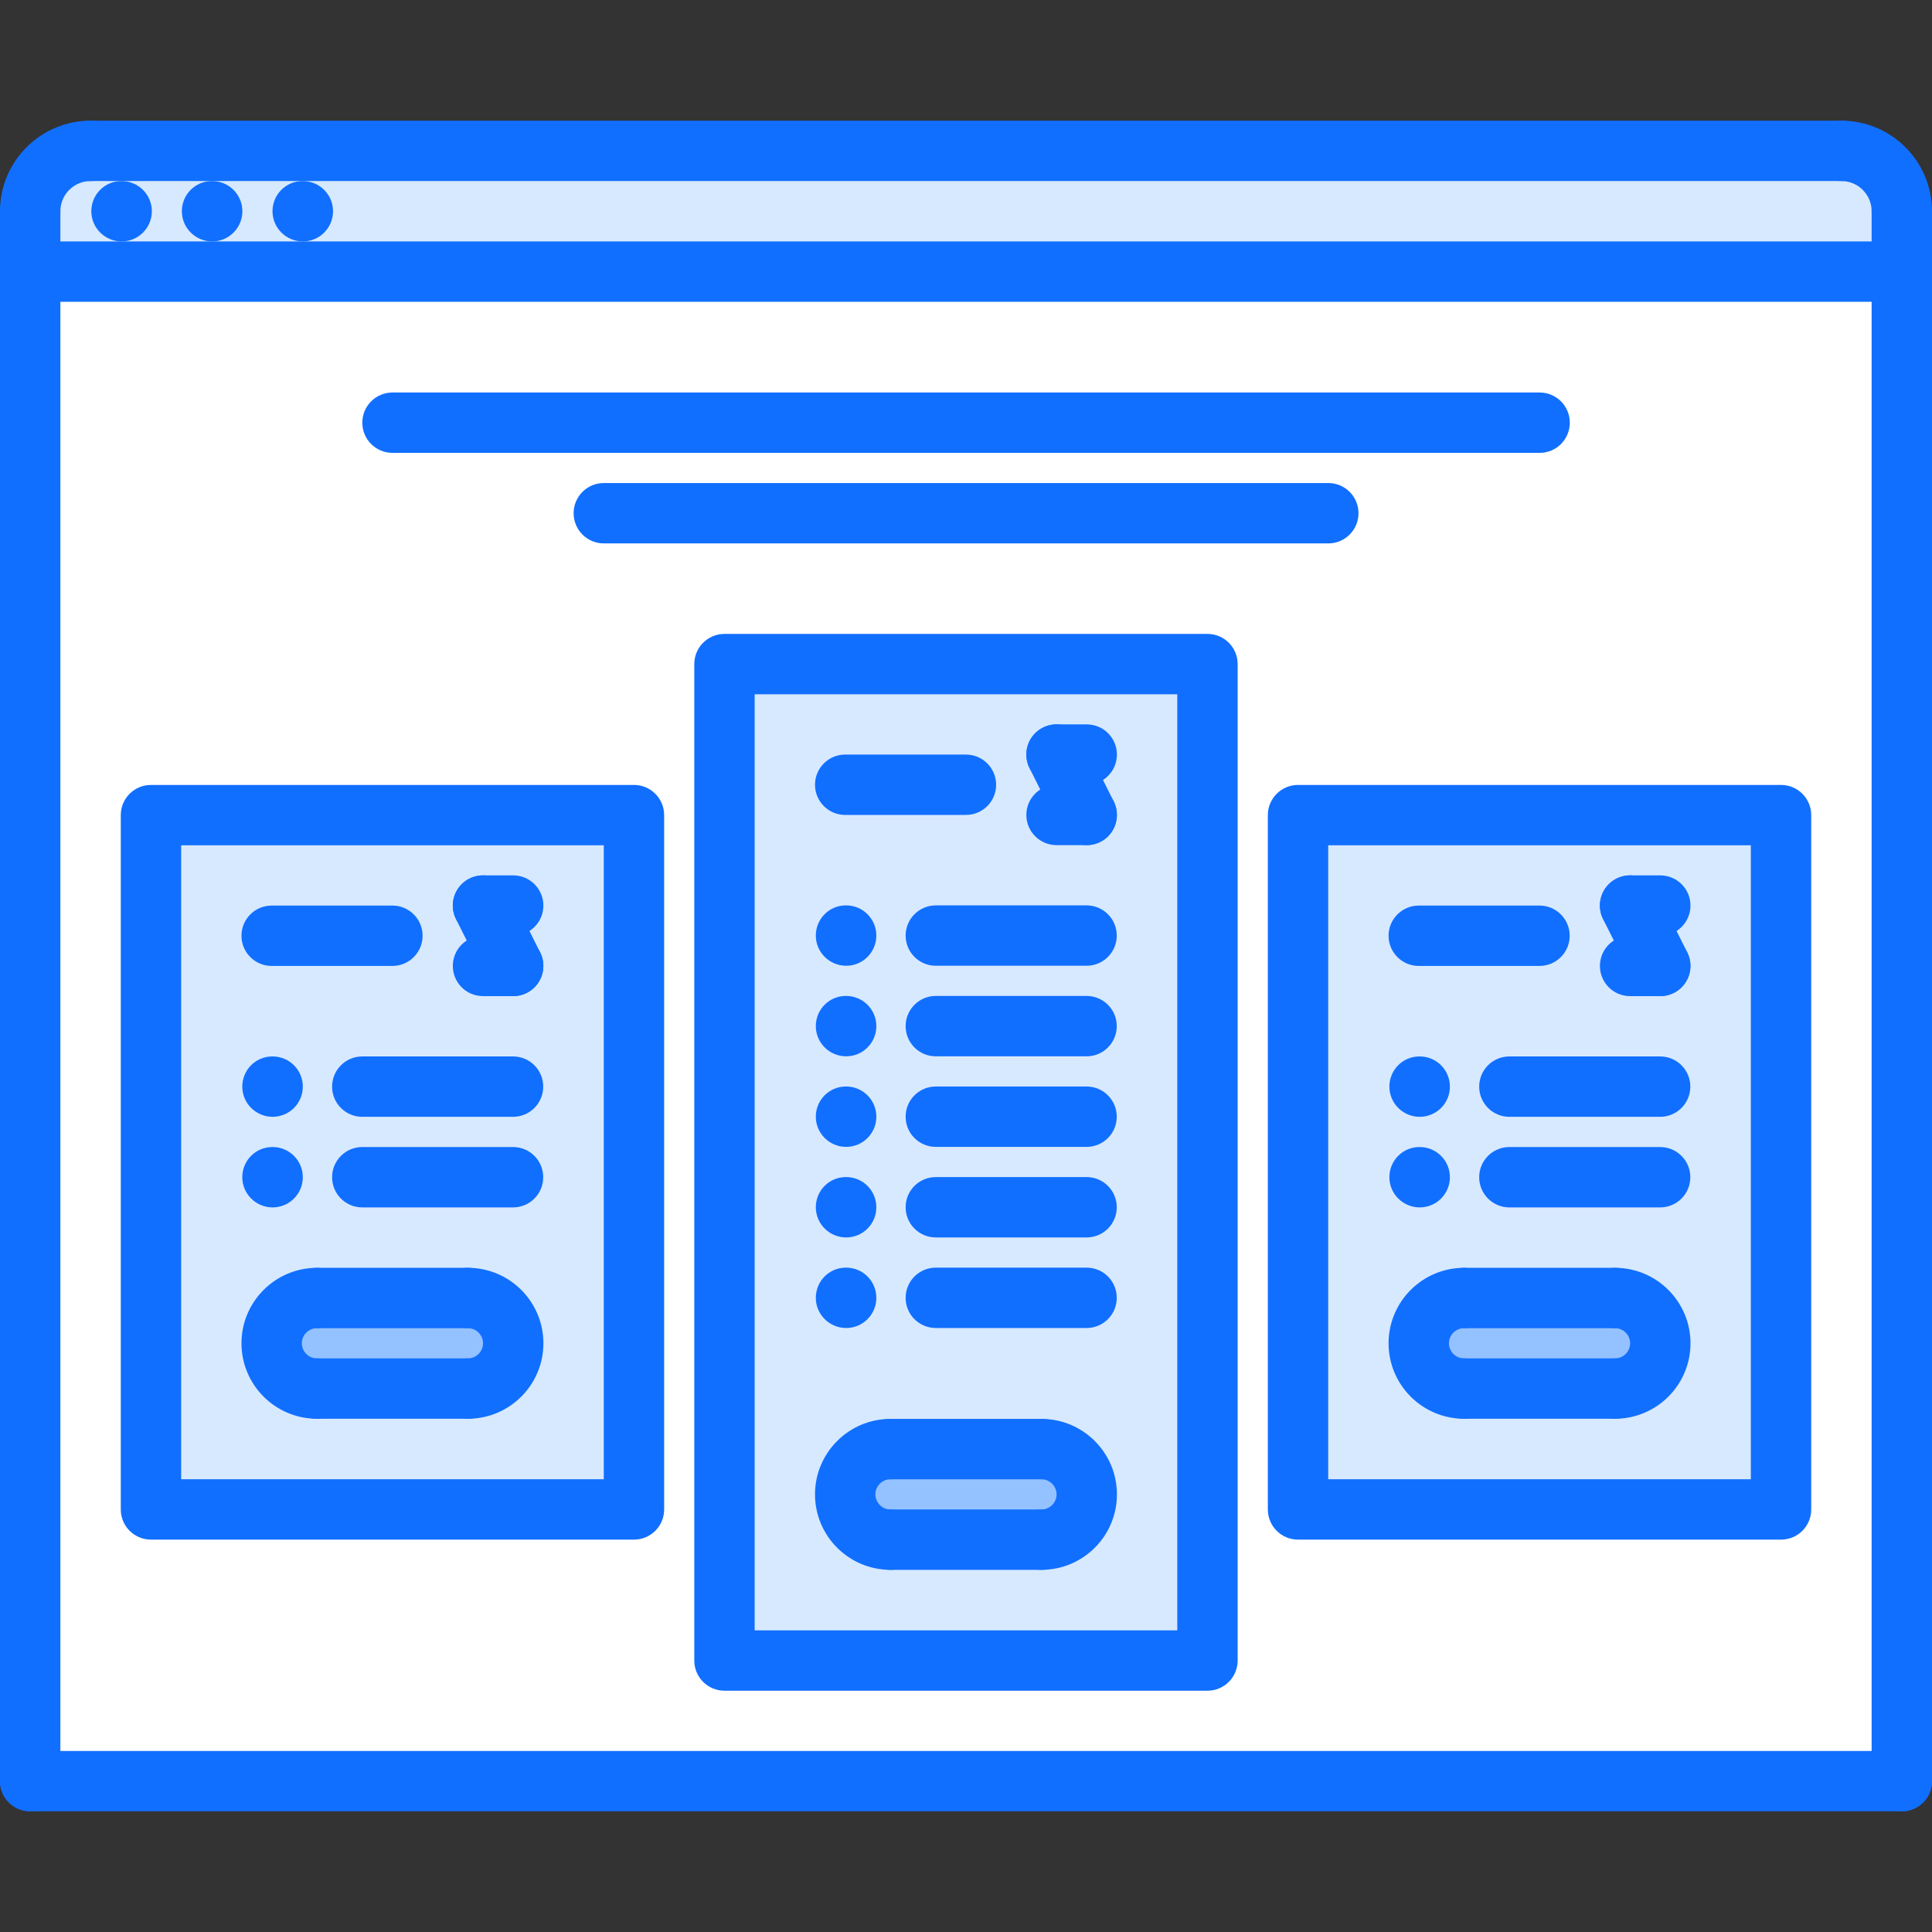 <svg id="icons" enable-background="new 0 0 64 64" height="512" viewBox="0 0 64 64" width="512" xmlns="http://www.w3.org/2000/svg"><rect x="0" y="0" width="64" height="64" fill="#333333" stroke="none"/><path d="m63 9h-62v-2c0-1.11.89-2 2-2h58c1.11 0 2 .89 2 2z" fill="#d7e9ff"/><path d="m43 27h16v23h-16zm12 17.5c0-.83-.67-1.5-1.5-1.5h-5c-.83 0-1.5.67-1.5 1.5 0 .82.67 1.5 1.5 1.5h5c.83 0 1.5-.68 1.5-1.5z" fill="#d7e9ff"/><path d="m53.5 43c.83 0 1.5.67 1.5 1.5 0 .82-.67 1.5-1.5 1.5h-5c-.83 0-1.5-.68-1.5-1.5 0-.83.67-1.5 1.5-1.5z" fill="#94c1ff"/><path d="m24 22h16v33h-16zm12 27.5c0-.83-.67-1.5-1.5-1.5h-5c-.83 0-1.5.67-1.5 1.5s.67 1.5 1.5 1.5h5c.83 0 1.5-.67 1.5-1.5z" fill="#d7e9ff"/><path d="m34.5 51h-5c-.83 0-1.5-.67-1.5-1.5s.67-1.5 1.5-1.5h5c.83 0 1.5.67 1.5 1.5s-.67 1.5-1.5 1.5z" fill="#94c1ff"/><path d="m15.5 43c.83 0 1.5.67 1.5 1.5 0 .82-.67 1.5-1.5 1.5h-5c-.83 0-1.5-.68-1.5-1.5 0-.83.67-1.5 1.5-1.5z" fill="#94c1ff"/><path d="m5 27h16v23h-16zm12 17.5c0-.83-.67-1.5-1.5-1.5h-5c-.83 0-1.5.67-1.5 1.5 0 .82.67 1.5 1.5 1.5h5c.83 0 1.5-.68 1.5-1.5z" fill="#d7e9ff"/><path d="m43 27v23h16v-23zm-22 0h-16v23h16zm3-5v33h16v-33zm39-13v50h-62v-50z" fill="#fff"/><g fill="#116fff"><path d="m1 7.998c-.553 0-1-.448-1-1 0-1.654 1.346-3 3-3 .553 0 1 .448 1 1s-.447 1-1 1c-.552 0-1 .449-1 1 0 .552-.447 1-1 1z"/><path d="m63 7.998c-.553 0-1-.448-1-1 0-.551-.448-1-1-1-.553 0-1-.448-1-1s.447-1 1-1c1.654 0 3 1.346 3 3 0 .552-.447 1-1 1z"/><path d="m61 5.998h-58c-.553 0-1-.448-1-1s.447-1 1-1h58c.553 0 1 .448 1 1s-.447 1-1 1z"/><path d="m4.03 7.998c-.553 0-1.005-.448-1.005-1s.442-1 .994-1h.011c.552 0 1 .448 1 1s-.448 1-1 1z"/><path d="m7.029 7.998c-.553 0-1.005-.448-1.005-1s.442-1 .994-1h.011c.552 0 1 .448 1 1s-.448 1-1 1z"/><path d="m10.032 7.998c-.553 0-1.005-.448-1.005-1s.442-1 .994-1h.011c.552 0 1 .448 1 1s-.448 1-1 1z"/><path d="m1 60.002c-.553 0-1-.447-1-1v-52.004c0-.552.447-1 1-1s1 .448 1 1v52.004c0 .553-.447 1-1 1z"/><path d="m63 60.002c-.553 0-1-.447-1-1v-52.004c0-.552.447-1 1-1s1 .448 1 1v52.004c0 .553-.447 1-1 1z"/><path d="m63 9.998h-62c-.553 0-1-.448-1-1s.447-1 1-1h62c.553 0 1 .448 1 1s-.447 1-1 1z"/><path d="m63 60.002h-62c-.553 0-1-.447-1-1s.447-1 1-1h62c.553 0 1 .447 1 1s-.447 1-1 1z"/><path d="m21.001 51.002h-16c-.553 0-1-.447-1-1v-23c0-.552.447-1 1-1h16c.553 0 1 .448 1 1v23c0 .553-.447 1-1 1zm-15-2h14v-21h-14z"/><path d="m58.999 51.002h-16c-.553 0-1-.447-1-1v-23c0-.552.447-1 1-1h16c.553 0 1 .448 1 1v23c0 .553-.447 1-1 1zm-15-2h14v-21h-14z"/><path d="m39.999 56.007h-16c-.553 0-1-.447-1-1v-33.008c0-.552.447-1 1-1h16c.553 0 1 .448 1 1v33.008c0 .553-.447 1-1 1zm-15-2h14v-31.008h-14z"/><path d="m51.002 15.002h-38c-.553 0-1-.448-1-1s.447-1 1-1h38c.553 0 1 .448 1 1s-.447 1-1 1z"/><path d="m44.002 18.001h-24c-.553 0-1-.448-1-1s.447-1 1-1h24c.553 0 1 .448 1 1s-.447 1-1 1z"/><path d="m12.999 31.998h-4c-.553 0-1-.448-1-1s.447-1 1-1h4c.553 0 1 .448 1 1s-.447 1-1 1z"/><path d="m17 30.998h-1c-.553 0-1-.448-1-1s.447-1 1-1h1c.553 0 1 .448 1 1s-.447 1-1 1z"/><path d="m17.001 32.998c-.367 0-.72-.202-.896-.553l-1-2c-.247-.494-.047-1.095.447-1.342.493-.248 1.095-.046 1.342.447l1 2c.247.494.047 1.095-.447 1.342-.143.072-.296.106-.446.106z"/><path d="m17 32.998h-1c-.553 0-1-.448-1-1s.447-1 1-1h1c.553 0 1 .448 1 1s-.447 1-1 1z"/><path d="m9.031 39.997c-.553 0-1.005-.447-1.005-1s.442-1 .994-1h.011c.552 0 1 .447 1 1s-.448 1-1 1z"/><path d="m16.995 39.997h-4.994c-.553 0-1-.447-1-1s.447-1 1-1h4.994c.553 0 1 .447 1 1s-.447 1-1 1z"/><path d="m9.031 36.996c-.553 0-1.005-.447-1.005-1s.442-1 .994-1h.011c.552 0 1 .447 1 1s-.448 1-1 1z"/><path d="m16.995 36.996h-4.994c-.553 0-1-.447-1-1s.447-1 1-1h4.994c.553 0 1 .447 1 1s-.447 1-1 1z"/><path d="m15.501 46.998h-5.002c-.553 0-1-.447-1-1s.447-1 1-1h5.002c.553 0 1 .447 1 1s-.447 1-1 1z"/><path d="m15.501 43.998h-5.002c-.553 0-1-.447-1-1s.447-1 1-1h5.002c.553 0 1 .447 1 1s-.447 1-1 1z"/><path d="m10.499 46.998c-1.379 0-2.5-1.121-2.5-2.5s1.121-2.5 2.5-2.5c.553 0 1 .447 1 1s-.447 1-1 1c-.275 0-.5.225-.5.5s.225.5.5.5c.553 0 1 .447 1 1s-.447 1-1 1z"/><path d="m15.501 46.998c-.553 0-1-.447-1-1s.447-1 1-1c.275 0 .5-.225.5-.5s-.225-.5-.5-.5c-.553 0-1-.447-1-1s.447-1 1-1c1.379 0 2.5 1.121 2.5 2.5s-1.121 2.5-2.5 2.5z"/><path d="m50.998 31.998h-4c-.553 0-1-.448-1-1s.447-1 1-1h4c.553 0 1 .448 1 1s-.447 1-1 1z"/><path d="m54.999 30.998h-1c-.553 0-1-.448-1-1s.447-1 1-1h1c.553 0 1 .448 1 1s-.447 1-1 1z"/><path d="m55 32.998c-.367 0-.72-.202-.896-.553l-1-2c-.247-.494-.047-1.095.447-1.342.494-.248 1.094-.046 1.342.447l1 2c.247.494.047 1.095-.447 1.342-.143.072-.296.106-.446.106z"/><path d="m54.999 32.998h-1c-.553 0-1-.448-1-1s.447-1 1-1h1c.553 0 1 .448 1 1s-.447 1-1 1z"/><path d="m47.03 39.997c-.553 0-1.005-.447-1.005-1s.442-1 .994-1h.011c.552 0 1 .447 1 1s-.448 1-1 1z"/><path d="m54.994 39.997h-4.994c-.553 0-1-.447-1-1s.447-1 1-1h4.994c.553 0 1 .447 1 1s-.447 1-1 1z"/><path d="m47.03 36.996c-.553 0-1.005-.447-1.005-1s.442-1 .994-1h.011c.552 0 1 .447 1 1s-.448 1-1 1z"/><path d="m54.994 36.996h-4.994c-.553 0-1-.447-1-1s.447-1 1-1h4.994c.553 0 1 .447 1 1s-.447 1-1 1z"/><path d="m53.5 46.998h-5.002c-.553 0-1-.447-1-1s.447-1 1-1h5.002c.553 0 1 .447 1 1s-.447 1-1 1z"/><path d="m53.5 43.998h-5.002c-.553 0-1-.447-1-1s.447-1 1-1h5.002c.553 0 1 .447 1 1s-.447 1-1 1z"/><path d="m48.498 46.998c-1.379 0-2.5-1.121-2.5-2.5s1.121-2.5 2.5-2.5c.553 0 1 .447 1 1s-.447 1-1 1c-.275 0-.5.225-.5.5s.225.5.5.5c.553 0 1 .447 1 1s-.447 1-1 1z"/><path d="m53.5 46.998c-.553 0-1-.447-1-1s.447-1 1-1c.275 0 .5-.225.5-.5s-.225-.5-.5-.5c-.553 0-1-.447-1-1s.447-1 1-1c1.379 0 2.5 1.121 2.5 2.5s-1.121 2.5-2.5 2.5z"/><path d="m31.998 26.996h-4c-.553 0-1-.448-1-1s.447-1 1-1h4c.553 0 1 .448 1 1s-.447 1-1 1z"/><path d="m35.999 25.996h-1c-.553 0-1-.448-1-1s.447-1 1-1h1c.553 0 1 .448 1 1s-.447 1-1 1z"/><path d="m36 27.996c-.367 0-.72-.202-.896-.553l-1-2c-.247-.494-.047-1.095.447-1.342s1.095-.047 1.342.447l1 2c.247.494.047 1.095-.447 1.342-.143.072-.296.106-.446.106z"/><path d="m35.999 27.996h-1c-.553 0-1-.448-1-1s.447-1 1-1h1c.553 0 1 .448 1 1s-.447 1-1 1z"/><path d="m28.03 34.992c-.553 0-1.005-.447-1.005-1s.442-1 .994-1h.011c.552 0 1 .447 1 1s-.448 1-1 1z"/><path d="m35.994 34.992h-4.994c-.553 0-1-.447-1-1s.447-1 1-1h4.994c.553 0 1 .447 1 1s-.447 1-1 1z"/><path d="m28.03 37.992c-.553 0-1.005-.447-1.005-1s.442-1 .994-1h.011c.552 0 1 .447 1 1s-.448 1-1 1z"/><path d="m35.994 37.992h-4.994c-.553 0-1-.447-1-1s.447-1 1-1h4.994c.553 0 1 .447 1 1s-.447 1-1 1z"/><path d="m28.03 40.992c-.553 0-1.005-.447-1.005-1s.442-1 .994-1h.011c.552 0 1 .447 1 1s-.448 1-1 1z"/><path d="m35.994 40.992h-4.994c-.553 0-1-.447-1-1s.447-1 1-1h4.994c.553 0 1 .447 1 1s-.447 1-1 1z"/><path d="m28.03 43.992c-.553 0-1.005-.447-1.005-1s.442-1 .994-1h.011c.552 0 1 .447 1 1s-.448 1-1 1z"/><path d="m35.994 43.992h-4.994c-.553 0-1-.447-1-1s.447-1 1-1h4.994c.553 0 1 .447 1 1s-.447 1-1 1z"/><path d="m28.03 31.992c-.553 0-1.005-.448-1.005-1s.442-1 .994-1h.011c.552 0 1 .448 1 1s-.448 1-1 1z"/><path d="m35.994 31.992h-4.994c-.553 0-1-.448-1-1s.447-1 1-1h4.994c.553 0 1 .448 1 1s-.447 1-1 1z"/><path d="m34.5 52.003h-5.002c-.553 0-1-.447-1-1s.447-1 1-1h5.002c.553 0 1 .447 1 1s-.447 1-1 1z"/><path d="m34.5 49.003h-5.002c-.553 0-1-.447-1-1s.447-1 1-1h5.002c.553 0 1 .447 1 1s-.447 1-1 1z"/><path d="m29.498 52.003c-1.379 0-2.5-1.121-2.5-2.5s1.121-2.5 2.5-2.5c.553 0 1 .447 1 1s-.447 1-1 1c-.275 0-.5.225-.5.5s.225.5.5.5c.553 0 1 .447 1 1s-.447 1-1 1z"/><path d="m34.5 52.003c-.553 0-1-.447-1-1s.447-1 1-1c.275 0 .5-.225.5-.5s-.225-.5-.5-.5c-.553 0-1-.447-1-1s.447-1 1-1c1.379 0 2.5 1.121 2.5 2.5s-1.121 2.5-2.5 2.5z"/></g></svg>